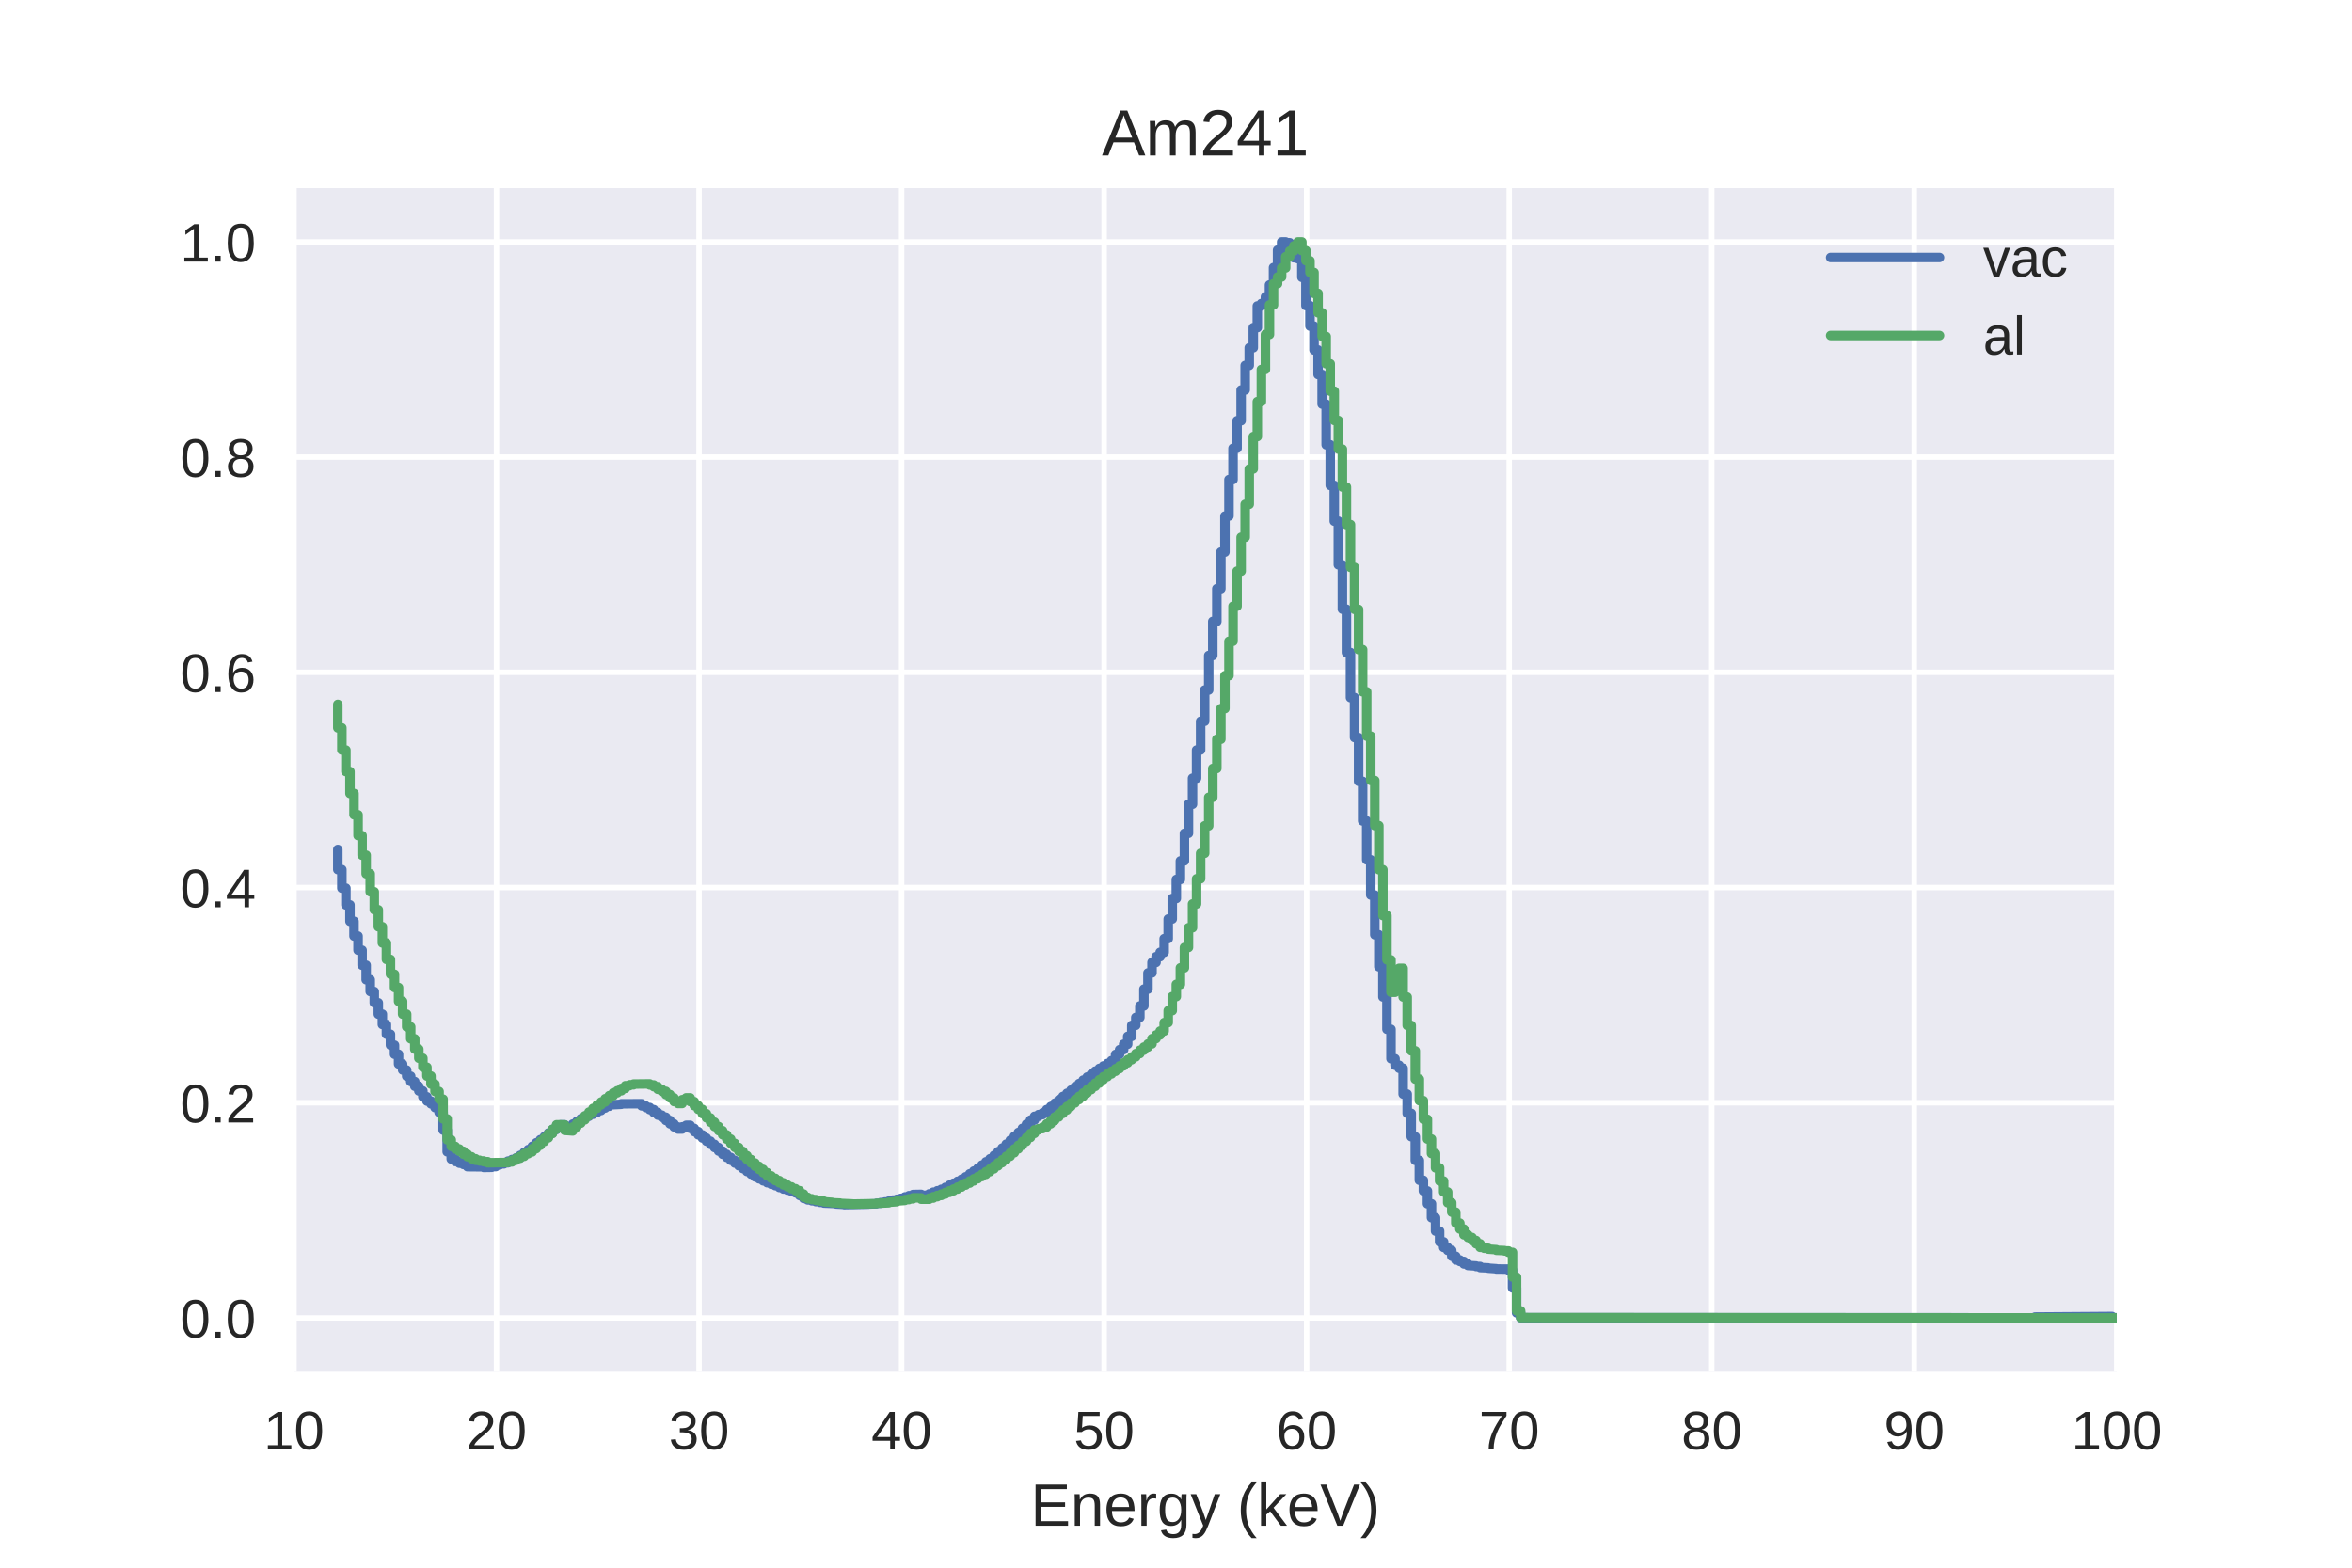 <?xml version="1.0" encoding="utf-8" standalone="no"?>
<!DOCTYPE svg PUBLIC "-//W3C//DTD SVG 1.1//EN"
  "http://www.w3.org/Graphics/SVG/1.1/DTD/svg11.dtd">
<!-- Created with matplotlib (http://matplotlib.org/) -->
<svg height="288pt" version="1.1" viewBox="0 0 432 288" width="432pt" xmlns="http://www.w3.org/2000/svg" xmlns:xlink="http://www.w3.org/1999/xlink">
 <defs>
  <style type="text/css">
*{stroke-linecap:butt;stroke-linejoin:round;}
  </style>
 </defs>
 <g id="figure_1">
  <g id="patch_1">
   <path d="M 0 288 
L 432 288 
L 432 0 
L 0 0 
z
" style="fill:#ffffff;"/>
  </g>
  <g id="axes_1">
   <g id="patch_2">
    <path d="M 54 252 
L 388.8 252 
L 388.8 34.56 
L 54 34.56 
z
" style="fill:#eaeaf2;"/>
   </g>
   <g id="matplotlib.axis_1">
    <g id="xtick_1">
     <g id="line2d_1">
      <path clip-path="url(#p3126e8a4bc)" d="M 54 252 
L 54 34.56 
" style="fill:none;stroke:#ffffff;stroke-linecap:round;"/>
     </g>
     <g id="line2d_2"/>
     <g id="text_1">
      <!-- 10 -->
      <defs>
       <path d="M 7.625 0 
L 7.625 7.469 
L 25.141 7.469 
L 25.141 60.406 
L 9.625 49.312 
L 9.625 57.625 
L 25.875 68.797 
L 33.984 68.797 
L 33.984 7.469 
L 50.734 7.469 
L 50.734 0 
z
" id="LiberationSans-31"/>
       <path d="M 51.703 34.422 
Q 51.703 24.516 49.828 17.75 
Q 47.953 10.984 44.703 6.812 
Q 41.453 2.641 37.062 0.828 
Q 32.672 -0.984 27.688 -0.984 
Q 22.656 -0.984 18.312 0.828 
Q 13.969 2.641 10.766 6.781 
Q 7.562 10.938 5.734 17.703 
Q 3.906 24.469 3.906 34.422 
Q 3.906 44.828 5.734 51.641 
Q 7.562 58.453 10.781 62.5 
Q 14.016 66.547 18.406 68.188 
Q 22.797 69.828 27.984 69.828 
Q 32.906 69.828 37.219 68.188 
Q 41.547 66.547 44.766 62.5 
Q 48 58.453 49.844 51.641 
Q 51.703 44.828 51.703 34.422 
z
M 42.781 34.422 
Q 42.781 42.625 41.797 48.062 
Q 40.828 53.516 38.922 56.766 
Q 37.016 60.016 34.25 61.359 
Q 31.5 62.703 27.984 62.703 
Q 24.266 62.703 21.438 61.328 
Q 18.609 59.969 16.672 56.719 
Q 14.75 53.469 13.766 48.016 
Q 12.797 42.578 12.797 34.422 
Q 12.797 26.516 13.797 21.094 
Q 14.797 15.672 16.719 12.375 
Q 18.656 9.078 21.438 7.641 
Q 24.219 6.203 27.781 6.203 
Q 31.25 6.203 34.031 7.641 
Q 36.812 9.078 38.734 12.375 
Q 40.672 15.672 41.719 21.094 
Q 42.781 26.516 42.781 34.422 
z
" id="LiberationSans-30"/>
      </defs>
      <g style="fill:#262626;" transform="translate(48.439 266.247)scale(0.1 -0.1)">
       <use xlink:href="#LiberationSans-31"/>
       <use x="55.615" xlink:href="#LiberationSans-30"/>
      </g>
     </g>
    </g>
    <g id="xtick_2">
     <g id="line2d_3">
      <path clip-path="url(#p3126e8a4bc)" d="M 91.2 252 
L 91.2 34.56 
" style="fill:none;stroke:#ffffff;stroke-linecap:round;"/>
     </g>
     <g id="line2d_4"/>
     <g id="text_2">
      <!-- 20 -->
      <defs>
       <path d="M 5.031 0 
L 5.031 6.203 
Q 7.516 11.922 11.109 16.281 
Q 14.703 20.656 18.656 24.188 
Q 22.609 27.734 26.484 30.766 
Q 30.375 33.797 33.5 36.812 
Q 36.625 39.844 38.547 43.156 
Q 40.484 46.484 40.484 50.688 
Q 40.484 53.609 39.594 55.828 
Q 38.719 58.062 37.062 59.562 
Q 35.406 61.078 33.078 61.828 
Q 30.766 62.594 27.938 62.594 
Q 25.297 62.594 22.969 61.859 
Q 20.656 61.141 18.844 59.672 
Q 17.047 58.203 15.891 56.031 
Q 14.75 53.859 14.406 50.984 
L 5.422 51.812 
Q 5.859 55.516 7.469 58.781 
Q 9.078 62.062 11.906 64.531 
Q 14.75 67 18.719 68.406 
Q 22.703 69.828 27.938 69.828 
Q 33.062 69.828 37.062 68.609 
Q 41.062 67.391 43.812 64.984 
Q 46.578 62.594 48.047 59.078 
Q 49.516 55.562 49.516 50.984 
Q 49.516 47.516 48.266 44.391 
Q 47.016 41.266 44.938 38.422 
Q 42.875 35.594 40.141 32.953 
Q 37.406 30.328 34.422 27.812 
Q 31.453 25.297 28.422 22.828 
Q 25.391 20.359 22.719 17.859 
Q 20.062 15.375 17.969 12.812 
Q 15.875 10.25 14.703 7.469 
L 50.594 7.469 
L 50.594 0 
z
" id="LiberationSans-32"/>
      </defs>
      <g style="fill:#262626;" transform="translate(85.639 266.247)scale(0.1 -0.1)">
       <use xlink:href="#LiberationSans-32"/>
       <use x="55.615" xlink:href="#LiberationSans-30"/>
      </g>
     </g>
    </g>
    <g id="xtick_3">
     <g id="line2d_5">
      <path clip-path="url(#p3126e8a4bc)" d="M 128.4 252 
L 128.4 34.56 
" style="fill:none;stroke:#ffffff;stroke-linecap:round;"/>
     </g>
     <g id="line2d_6"/>
     <g id="text_3">
      <!-- 30 -->
      <defs>
       <path d="M 51.219 19 
Q 51.219 14.266 49.672 10.547 
Q 48.141 6.844 45.188 4.266 
Q 42.234 1.703 37.859 0.359 
Q 33.5 -0.984 27.875 -0.984 
Q 21.484 -0.984 17.109 0.609 
Q 12.75 2.203 9.906 4.812 
Q 7.078 7.422 5.656 10.766 
Q 4.25 14.109 3.812 17.672 
L 12.891 18.5 
Q 13.281 15.766 14.328 13.516 
Q 15.375 11.281 17.188 9.672 
Q 19 8.062 21.625 7.172 
Q 24.266 6.297 27.875 6.297 
Q 34.516 6.297 38.297 9.562 
Q 42.094 12.844 42.094 19.281 
Q 42.094 23.094 40.406 25.406 
Q 38.719 27.734 36.203 29.031 
Q 33.688 30.328 30.734 30.766 
Q 27.781 31.203 25.297 31.203 
L 20.312 31.203 
L 20.312 38.812 
L 25.094 38.812 
Q 27.594 38.812 30.266 39.328 
Q 32.953 39.844 35.172 41.188 
Q 37.406 42.531 38.844 44.828 
Q 40.281 47.125 40.281 50.688 
Q 40.281 56.203 37.031 59.391 
Q 33.797 62.594 27.391 62.594 
Q 21.578 62.594 17.984 59.609 
Q 14.406 56.641 13.812 51.219 
L 4.984 51.906 
Q 5.516 56.453 7.469 59.812 
Q 9.422 63.188 12.422 65.406 
Q 15.438 67.625 19.281 68.719 
Q 23.141 69.828 27.484 69.828 
Q 33.25 69.828 37.391 68.375 
Q 41.547 66.938 44.188 64.469 
Q 46.828 62.016 48.062 58.688 
Q 49.312 55.375 49.312 51.609 
Q 49.312 48.578 48.484 45.938 
Q 47.656 43.312 45.891 41.203 
Q 44.141 39.109 41.422 37.594 
Q 38.719 36.078 34.906 35.297 
L 34.906 35.109 
Q 39.062 34.672 42.141 33.219 
Q 45.219 31.781 47.219 29.625 
Q 49.219 27.484 50.219 24.75 
Q 51.219 22.016 51.219 19 
z
" id="LiberationSans-33"/>
      </defs>
      <g style="fill:#262626;" transform="translate(122.839 266.247)scale(0.1 -0.1)">
       <use xlink:href="#LiberationSans-33"/>
       <use x="55.615" xlink:href="#LiberationSans-30"/>
      </g>
     </g>
    </g>
    <g id="xtick_4">
     <g id="line2d_7">
      <path clip-path="url(#p3126e8a4bc)" d="M 165.6 252 
L 165.6 34.56 
" style="fill:none;stroke:#ffffff;stroke-linecap:round;"/>
     </g>
     <g id="line2d_8"/>
     <g id="text_4">
      <!-- 40 -->
      <defs>
       <path d="M 43.016 15.578 
L 43.016 0 
L 34.719 0 
L 34.719 15.578 
L 2.297 15.578 
L 2.297 22.406 
L 33.797 68.797 
L 43.016 68.797 
L 43.016 22.516 
L 52.688 22.516 
L 52.688 15.578 
z
M 34.719 58.891 
Q 34.625 58.641 34.234 57.938 
Q 33.844 57.234 33.344 56.344 
Q 32.859 55.469 32.344 54.562 
Q 31.844 53.656 31.453 53.078 
L 13.812 27.094 
Q 13.578 26.703 13.109 26.062 
Q 12.641 25.438 12.156 24.781 
Q 11.672 24.125 11.172 23.484 
Q 10.688 22.859 10.406 22.516 
L 34.719 22.516 
z
" id="LiberationSans-34"/>
      </defs>
      <g style="fill:#262626;" transform="translate(160.039 266.247)scale(0.1 -0.1)">
       <use xlink:href="#LiberationSans-34"/>
       <use x="55.615" xlink:href="#LiberationSans-30"/>
      </g>
     </g>
    </g>
    <g id="xtick_5">
     <g id="line2d_9">
      <path clip-path="url(#p3126e8a4bc)" d="M 202.8 252 
L 202.8 34.56 
" style="fill:none;stroke:#ffffff;stroke-linecap:round;"/>
     </g>
     <g id="line2d_10"/>
     <g id="text_5">
      <!-- 50 -->
      <defs>
       <path d="M 51.422 22.406 
Q 51.422 17.234 49.859 12.938 
Q 48.297 8.641 45.219 5.531 
Q 42.141 2.438 37.578 0.719 
Q 33.016 -0.984 27 -0.984 
Q 21.578 -0.984 17.547 0.281 
Q 13.531 1.562 10.734 3.781 
Q 7.953 6 6.312 8.984 
Q 4.688 11.969 4 15.375 
L 12.891 16.406 
Q 13.422 14.453 14.391 12.625 
Q 15.375 10.797 17.062 9.344 
Q 18.75 7.906 21.219 7.047 
Q 23.688 6.203 27.203 6.203 
Q 30.609 6.203 33.391 7.25 
Q 36.188 8.297 38.156 10.344 
Q 40.141 12.406 41.203 15.375 
Q 42.281 18.359 42.281 22.219 
Q 42.281 25.391 41.25 28.047 
Q 40.234 30.719 38.328 32.641 
Q 36.422 34.578 33.656 35.641 
Q 30.906 36.719 27.391 36.719 
Q 25.203 36.719 23.344 36.328 
Q 21.484 35.938 19.891 35.25 
Q 18.312 34.578 17.016 33.672 
Q 15.719 32.766 14.594 31.781 
L 6 31.781 
L 8.297 68.797 
L 47.406 68.797 
L 47.406 61.328 
L 16.312 61.328 
L 14.984 39.5 
Q 17.328 41.312 20.844 42.594 
Q 24.359 43.891 29.203 43.891 
Q 34.328 43.891 38.422 42.328 
Q 42.531 40.766 45.406 37.906 
Q 48.297 35.062 49.859 31.109 
Q 51.422 27.156 51.422 22.406 
z
" id="LiberationSans-35"/>
      </defs>
      <g style="fill:#262626;" transform="translate(197.239 266.247)scale(0.1 -0.1)">
       <use xlink:href="#LiberationSans-35"/>
       <use x="55.615" xlink:href="#LiberationSans-30"/>
      </g>
     </g>
    </g>
    <g id="xtick_6">
     <g id="line2d_11">
      <path clip-path="url(#p3126e8a4bc)" d="M 240 252 
L 240 34.56 
" style="fill:none;stroke:#ffffff;stroke-linecap:round;"/>
     </g>
     <g id="line2d_12"/>
     <g id="text_6">
      <!-- 60 -->
      <defs>
       <path d="M 51.219 22.516 
Q 51.219 17.328 49.781 13 
Q 48.344 8.688 45.531 5.578 
Q 42.719 2.484 38.562 0.75 
Q 34.422 -0.984 29 -0.984 
Q 23 -0.984 18.5 1.312 
Q 14.016 3.609 11.031 7.922 
Q 8.062 12.25 6.562 18.531 
Q 5.078 24.812 5.078 32.812 
Q 5.078 42 6.766 48.922 
Q 8.453 55.859 11.625 60.5 
Q 14.797 65.141 19.359 67.484 
Q 23.922 69.828 29.688 69.828 
Q 33.203 69.828 36.281 69.094 
Q 39.359 68.359 41.875 66.719 
Q 44.391 65.094 46.281 62.406 
Q 48.188 59.719 49.312 55.812 
L 40.922 54.297 
Q 39.547 58.734 36.547 60.719 
Q 33.547 62.703 29.594 62.703 
Q 25.984 62.703 23.047 60.984 
Q 20.125 59.281 18.062 55.875 
Q 16.016 52.484 14.906 47.359 
Q 13.812 42.234 13.812 35.406 
Q 16.219 39.844 20.562 42.156 
Q 24.906 44.484 30.516 44.484 
Q 35.203 44.484 39.016 42.969 
Q 42.828 41.453 45.531 38.594 
Q 48.25 35.75 49.734 31.672 
Q 51.219 27.594 51.219 22.516 
z
M 42.281 22.125 
Q 42.281 25.688 41.406 28.562 
Q 40.531 31.453 38.766 33.469 
Q 37.016 35.5 34.422 36.594 
Q 31.844 37.703 28.422 37.703 
Q 26.031 37.703 23.578 36.984 
Q 21.141 36.281 19.156 34.688 
Q 17.188 33.109 15.938 30.516 
Q 14.703 27.938 14.703 24.219 
Q 14.703 20.406 15.672 17.109 
Q 16.656 13.812 18.484 11.375 
Q 20.312 8.938 22.891 7.516 
Q 25.484 6.109 28.719 6.109 
Q 31.891 6.109 34.406 7.203 
Q 36.922 8.297 38.672 10.375 
Q 40.438 12.453 41.359 15.422 
Q 42.281 18.406 42.281 22.125 
z
" id="LiberationSans-36"/>
      </defs>
      <g style="fill:#262626;" transform="translate(234.439 266.247)scale(0.1 -0.1)">
       <use xlink:href="#LiberationSans-36"/>
       <use x="55.615" xlink:href="#LiberationSans-30"/>
      </g>
     </g>
    </g>
    <g id="xtick_7">
     <g id="line2d_13">
      <path clip-path="url(#p3126e8a4bc)" d="M 277.2 252 
L 277.2 34.56 
" style="fill:none;stroke:#ffffff;stroke-linecap:round;"/>
     </g>
     <g id="line2d_14"/>
     <g id="text_7">
      <!-- 70 -->
      <defs>
       <path d="M 50.594 61.672 
Q 45.406 53.766 41.062 46.453 
Q 36.719 39.156 33.594 31.75 
Q 30.469 24.359 28.734 16.578 
Q 27 8.797 27 0 
L 17.828 0 
Q 17.828 8.25 19.781 16.188 
Q 21.734 24.125 25.047 31.766 
Q 28.375 39.406 32.766 46.781 
Q 37.156 54.156 42.094 61.328 
L 5.125 61.328 
L 5.125 68.797 
L 50.594 68.797 
z
" id="LiberationSans-37"/>
      </defs>
      <g style="fill:#262626;" transform="translate(271.639 266.247)scale(0.1 -0.1)">
       <use xlink:href="#LiberationSans-37"/>
       <use x="55.615" xlink:href="#LiberationSans-30"/>
      </g>
     </g>
    </g>
    <g id="xtick_8">
     <g id="line2d_15">
      <path clip-path="url(#p3126e8a4bc)" d="M 314.4 252 
L 314.4 34.56 
" style="fill:none;stroke:#ffffff;stroke-linecap:round;"/>
     </g>
     <g id="line2d_16"/>
     <g id="text_8">
      <!-- 80 -->
      <defs>
       <path d="M 51.266 19.188 
Q 51.266 14.797 49.875 11.109 
Q 48.484 7.422 45.625 4.734 
Q 42.781 2.047 38.328 0.531 
Q 33.891 -0.984 27.828 -0.984 
Q 21.781 -0.984 17.359 0.531 
Q 12.938 2.047 10.031 4.703 
Q 7.125 7.375 5.734 11.062 
Q 4.344 14.75 4.344 19.094 
Q 4.344 22.859 5.484 25.781 
Q 6.641 28.719 8.562 30.828 
Q 10.5 32.953 12.969 34.25 
Q 15.438 35.547 18.062 35.984 
L 18.062 36.188 
Q 15.188 36.859 12.906 38.375 
Q 10.641 39.891 9.094 42.016 
Q 7.562 44.141 6.75 46.719 
Q 5.953 49.312 5.953 52.203 
Q 5.953 55.812 7.344 59 
Q 8.734 62.203 11.469 64.625 
Q 14.203 67.047 18.25 68.438 
Q 22.312 69.828 27.641 69.828 
Q 33.25 69.828 37.375 68.406 
Q 41.5 67 44.203 64.578 
Q 46.922 62.156 48.234 58.938 
Q 49.562 55.719 49.562 52.094 
Q 49.562 49.266 48.75 46.672 
Q 47.953 44.094 46.406 41.969 
Q 44.875 39.844 42.594 38.344 
Q 40.328 36.859 37.359 36.281 
L 37.359 36.078 
Q 40.328 35.594 42.859 34.297 
Q 45.406 33.016 47.266 30.891 
Q 49.125 28.766 50.188 25.828 
Q 51.266 22.906 51.266 19.188 
z
M 40.438 51.609 
Q 40.438 54.203 39.766 56.344 
Q 39.109 58.5 37.594 60.031 
Q 36.078 61.578 33.641 62.422 
Q 31.203 63.281 27.641 63.281 
Q 24.172 63.281 21.781 62.422 
Q 19.391 61.578 17.844 60.031 
Q 16.312 58.5 15.625 56.344 
Q 14.938 54.203 14.938 51.609 
Q 14.938 49.562 15.469 47.406 
Q 16.016 45.266 17.422 43.5 
Q 18.844 41.75 21.328 40.625 
Q 23.828 39.5 27.734 39.5 
Q 31.891 39.5 34.406 40.625 
Q 36.922 41.75 38.25 43.5 
Q 39.594 45.266 40.016 47.406 
Q 40.438 49.562 40.438 51.609 
z
M 42.141 20.016 
Q 42.141 22.516 41.453 24.828 
Q 40.766 27.156 39.109 28.938 
Q 37.453 30.719 34.641 31.812 
Q 31.844 32.906 27.641 32.906 
Q 23.781 32.906 21.062 31.812 
Q 18.359 30.719 16.672 28.906 
Q 14.984 27.094 14.203 24.719 
Q 13.422 22.359 13.422 19.828 
Q 13.422 16.656 14.203 14.031 
Q 14.984 11.422 16.688 9.547 
Q 18.406 7.672 21.188 6.641 
Q 23.969 5.609 27.938 5.609 
Q 31.938 5.609 34.672 6.641 
Q 37.406 7.672 39.062 9.547 
Q 40.719 11.422 41.422 14.078 
Q 42.141 16.75 42.141 20.016 
z
" id="LiberationSans-38"/>
      </defs>
      <g style="fill:#262626;" transform="translate(308.839 266.247)scale(0.1 -0.1)">
       <use xlink:href="#LiberationSans-38"/>
       <use x="55.615" xlink:href="#LiberationSans-30"/>
      </g>
     </g>
    </g>
    <g id="xtick_9">
     <g id="line2d_17">
      <path clip-path="url(#p3126e8a4bc)" d="M 351.6 252 
L 351.6 34.56 
" style="fill:none;stroke:#ffffff;stroke-linecap:round;"/>
     </g>
     <g id="line2d_18"/>
     <g id="text_9">
      <!-- 90 -->
      <defs>
       <path d="M 50.875 35.797 
Q 50.875 26.609 49.141 19.703 
Q 47.406 12.797 44.188 8.203 
Q 40.969 3.609 36.344 1.312 
Q 31.734 -0.984 25.984 -0.984 
Q 22.016 -0.984 18.844 -0.172 
Q 15.672 0.641 13.172 2.344 
Q 10.688 4.047 8.922 6.781 
Q 7.172 9.516 6.109 13.375 
L 14.5 14.703 
Q 15.875 10.25 18.781 8.172 
Q 21.688 6.109 26.125 6.109 
Q 29.688 6.109 32.641 7.781 
Q 35.594 9.469 37.672 12.844 
Q 39.75 16.219 40.922 21.297 
Q 42.094 26.375 42.188 33.203 
Q 41.156 30.906 39.375 29.094 
Q 37.594 27.297 35.328 26.047 
Q 33.062 24.812 30.422 24.141 
Q 27.781 23.484 25.094 23.484 
Q 20.406 23.484 16.625 25.172 
Q 12.844 26.859 10.203 29.875 
Q 7.562 32.906 6.125 37.172 
Q 4.688 41.453 4.688 46.688 
Q 4.688 52 6.219 56.297 
Q 7.766 60.594 10.688 63.594 
Q 13.625 66.609 17.891 68.219 
Q 22.172 69.828 27.594 69.828 
Q 39.062 69.828 44.969 61.328 
Q 50.875 52.828 50.875 35.797 
z
M 41.312 44.281 
Q 41.312 48.094 40.406 51.453 
Q 39.5 54.828 37.719 57.312 
Q 35.938 59.812 33.328 61.25 
Q 30.719 62.703 27.297 62.703 
Q 24.125 62.703 21.578 61.578 
Q 19.047 60.453 17.281 58.375 
Q 15.531 56.297 14.578 53.312 
Q 13.625 50.344 13.625 46.688 
Q 13.625 43.219 14.469 40.234 
Q 15.328 37.25 17.031 35.078 
Q 18.75 32.906 21.281 31.656 
Q 23.828 30.422 27.203 30.422 
Q 29.641 30.422 32.156 31.25 
Q 34.672 32.078 36.688 33.781 
Q 38.719 35.5 40.016 38.109 
Q 41.312 40.719 41.312 44.281 
z
" id="LiberationSans-39"/>
      </defs>
      <g style="fill:#262626;" transform="translate(346.039 266.247)scale(0.1 -0.1)">
       <use xlink:href="#LiberationSans-39"/>
       <use x="55.615" xlink:href="#LiberationSans-30"/>
      </g>
     </g>
    </g>
    <g id="xtick_10">
     <g id="line2d_19">
      <path clip-path="url(#p3126e8a4bc)" d="M 388.8 252 
L 388.8 34.56 
" style="fill:none;stroke:#ffffff;stroke-linecap:round;"/>
     </g>
     <g id="line2d_20"/>
     <g id="text_10">
      <!-- 100 -->
      <g style="fill:#262626;" transform="translate(380.459 266.247)scale(0.1 -0.1)">
       <use xlink:href="#LiberationSans-31"/>
       <use x="55.615" xlink:href="#LiberationSans-30"/>
       <use x="111.23" xlink:href="#LiberationSans-30"/>
      </g>
     </g>
    </g>
    <g id="text_11">
     <!-- Energy (keV) -->
     <defs>
      <path d="M 8.203 0 
L 8.203 68.797 
L 60.406 68.797 
L 60.406 61.188 
L 17.531 61.188 
L 17.531 39.109 
L 57.469 39.109 
L 57.469 31.594 
L 17.531 31.594 
L 17.531 7.625 
L 62.406 7.625 
L 62.406 0 
z
" id="LiberationSans-45"/>
      <path d="M 40.281 0 
L 40.281 33.5 
Q 40.281 37.359 39.719 39.938 
Q 39.156 42.531 37.891 44.109 
Q 36.625 45.703 34.547 46.359 
Q 32.469 47.016 29.391 47.016 
Q 26.266 47.016 23.75 45.922 
Q 21.234 44.828 19.453 42.75 
Q 17.672 40.672 16.688 37.625 
Q 15.719 34.578 15.719 30.609 
L 15.719 0 
L 6.938 0 
L 6.938 41.547 
Q 6.938 43.219 6.906 45.047 
Q 6.891 46.875 6.828 48.5 
Q 6.781 50.141 6.734 51.312 
Q 6.688 52.484 6.641 52.828 
L 14.938 52.828 
Q 14.984 52.594 15.031 51.516 
Q 15.094 50.438 15.156 49.047 
Q 15.234 47.656 15.281 46.219 
Q 15.328 44.781 15.328 43.797 
L 15.484 43.797 
Q 16.75 46.094 18.266 47.953 
Q 19.781 49.812 21.781 51.094 
Q 23.781 52.391 26.359 53.094 
Q 28.953 53.812 32.375 53.812 
Q 36.766 53.812 39.938 52.734 
Q 43.109 51.656 45.156 49.406 
Q 47.219 47.172 48.172 43.625 
Q 49.125 40.094 49.125 35.203 
L 49.125 0 
z
" id="LiberationSans-6e"/>
      <path d="M 13.484 24.562 
Q 13.484 20.406 14.328 16.906 
Q 15.188 13.422 16.969 10.906 
Q 18.75 8.406 21.531 7 
Q 24.312 5.609 28.219 5.609 
Q 33.938 5.609 37.375 7.906 
Q 40.828 10.203 42.047 13.719 
L 49.75 11.531 
Q 48.922 9.328 47.438 7.109 
Q 45.953 4.891 43.453 3.094 
Q 40.969 1.312 37.234 0.156 
Q 33.5 -0.984 28.219 -0.984 
Q 16.5 -0.984 10.375 6 
Q 4.25 12.984 4.25 26.766 
Q 4.25 34.188 6.094 39.328 
Q 7.953 44.484 11.172 47.703 
Q 14.406 50.922 18.703 52.359 
Q 23 53.812 27.875 53.812 
Q 34.516 53.812 38.984 51.656 
Q 43.453 49.516 46.156 45.719 
Q 48.875 41.938 50.016 36.812 
Q 51.172 31.688 51.172 25.734 
L 51.172 24.562 
z
M 42.094 31.297 
Q 41.359 39.656 37.844 43.484 
Q 34.328 47.312 27.734 47.312 
Q 25.531 47.312 23.109 46.609 
Q 20.703 45.906 18.656 44.094 
Q 16.609 42.281 15.188 39.172 
Q 13.766 36.078 13.578 31.297 
z
" id="LiberationSans-65"/>
      <path d="M 6.938 0 
L 6.938 40.531 
Q 6.938 42.188 6.906 43.922 
Q 6.891 45.656 6.828 47.266 
Q 6.781 48.875 6.734 50.281 
Q 6.688 51.703 6.641 52.828 
L 14.938 52.828 
Q 14.984 51.703 15.062 50.266 
Q 15.141 48.828 15.203 47.312 
Q 15.281 45.797 15.297 44.406 
Q 15.328 43.016 15.328 42.047 
L 15.531 42.047 
Q 16.453 45.062 17.5 47.281 
Q 18.562 49.516 19.969 50.953 
Q 21.391 52.391 23.344 53.094 
Q 25.297 53.812 28.078 53.812 
Q 29.156 53.812 30.125 53.641 
Q 31.109 53.469 31.641 53.328 
L 31.641 45.266 
Q 30.766 45.516 29.594 45.625 
Q 28.422 45.75 26.953 45.75 
Q 23.922 45.75 21.797 44.375 
Q 19.672 43.016 18.328 40.594 
Q 17 38.188 16.359 34.844 
Q 15.719 31.5 15.719 27.547 
L 15.719 0 
z
" id="LiberationSans-72"/>
      <path d="M 26.766 -20.75 
Q 22.219 -20.75 18.703 -19.812 
Q 15.188 -18.891 12.688 -17.156 
Q 10.203 -15.438 8.641 -13.031 
Q 7.078 -10.641 6.391 -7.719 
L 15.234 -6.453 
Q 16.109 -10.109 19.109 -12.078 
Q 22.125 -14.062 27 -14.062 
Q 29.984 -14.062 32.422 -13.234 
Q 34.859 -12.406 36.562 -10.562 
Q 38.281 -8.734 39.203 -5.797 
Q 40.141 -2.875 40.141 1.312 
L 40.141 9.812 
L 40.047 9.812 
Q 39.062 7.812 37.625 5.984 
Q 36.188 4.156 34.109 2.734 
Q 32.031 1.312 29.297 0.453 
Q 26.562 -0.391 23.047 -0.391 
Q 18.016 -0.391 14.422 1.297 
Q 10.844 2.984 8.562 6.344 
Q 6.297 9.719 5.25 14.719 
Q 4.203 19.734 4.203 26.312 
Q 4.203 32.672 5.25 37.75 
Q 6.297 42.828 8.656 46.359 
Q 11.031 49.906 14.812 51.781 
Q 18.609 53.656 24.031 53.656 
Q 29.641 53.656 33.766 51.094 
Q 37.891 48.531 40.141 43.797 
L 40.234 43.797 
Q 40.234 45.016 40.297 46.531 
Q 40.375 48.047 40.453 49.391 
Q 40.531 50.734 40.625 51.703 
Q 40.719 52.688 40.828 52.828 
L 49.172 52.828 
Q 49.125 52.391 49.078 51.344 
Q 49.031 50.297 48.969 48.828 
Q 48.922 47.359 48.891 45.578 
Q 48.875 43.797 48.875 41.891 
L 48.875 1.516 
Q 48.875 -9.578 43.422 -15.156 
Q 37.984 -20.75 26.766 -20.75 
z
M 40.141 26.422 
Q 40.141 31.938 38.938 35.859 
Q 37.75 39.797 35.797 42.281 
Q 33.844 44.781 31.328 45.953 
Q 28.812 47.125 26.172 47.125 
Q 22.797 47.125 20.375 45.953 
Q 17.969 44.781 16.375 42.266 
Q 14.797 39.75 14.031 35.812 
Q 13.281 31.891 13.281 26.422 
Q 13.281 20.703 14.031 16.812 
Q 14.797 12.938 16.359 10.547 
Q 17.922 8.156 20.312 7.125 
Q 22.703 6.109 26.031 6.109 
Q 28.656 6.109 31.172 7.219 
Q 33.688 8.344 35.688 10.781 
Q 37.703 13.234 38.922 17.094 
Q 40.141 20.953 40.141 26.422 
z
" id="LiberationSans-67"/>
      <path d="M 29.5 0 
Q 27.641 -4.781 25.703 -8.609 
Q 23.781 -12.453 21.391 -15.156 
Q 19 -17.875 16.062 -19.312 
Q 13.141 -20.75 9.328 -20.75 
Q 7.672 -20.75 6.25 -20.656 
Q 4.828 -20.562 3.266 -20.219 
L 3.266 -13.625 
Q 4.203 -13.766 5.375 -13.844 
Q 6.547 -13.922 7.375 -13.922 
Q 11.234 -13.922 14.547 -11.031 
Q 17.875 -8.156 20.359 -1.859 
L 21.188 0.25 
L 0.25 52.828 
L 9.625 52.828 
L 20.75 23.641 
Q 21.234 22.312 21.984 20.109 
Q 22.75 17.922 23.5 15.719 
Q 24.266 13.531 24.844 11.766 
Q 25.438 10.016 25.531 9.578 
Q 25.688 10.109 26.25 11.688 
Q 26.812 13.281 27.516 15.234 
Q 28.219 17.188 28.953 19.188 
Q 29.688 21.188 30.172 22.656 
L 40.531 52.828 
L 49.812 52.828 
z
" id="LiberationSans-79"/>
      <path id="LiberationSans-20"/>
      <path d="M 6.203 25.984 
Q 6.203 32.766 7.219 38.969 
Q 8.25 45.172 10.438 50.875 
Q 12.641 56.594 16.062 61.953 
Q 19.484 67.328 24.219 72.469 
L 32.719 72.469 
Q 28.125 67.328 24.781 61.938 
Q 21.438 56.547 19.281 50.797 
Q 17.141 45.062 16.094 38.859 
Q 15.047 32.672 15.047 25.875 
Q 15.047 19.094 16.094 12.891 
Q 17.141 6.688 19.281 0.922 
Q 21.438 -4.828 24.781 -10.203 
Q 28.125 -15.578 32.719 -20.703 
L 24.219 -20.703 
Q 19.484 -15.578 16.062 -10.203 
Q 12.641 -4.828 10.438 0.875 
Q 8.25 6.594 7.219 12.766 
Q 6.203 18.953 6.203 25.781 
z
" id="LiberationSans-28"/>
      <path d="M 39.844 0 
L 21.969 24.125 
L 15.531 18.797 
L 15.531 0 
L 6.734 0 
L 6.734 72.469 
L 15.531 72.469 
L 15.531 27.203 
L 38.719 52.828 
L 49.031 52.828 
L 27.594 30.125 
L 50.141 0 
z
" id="LiberationSans-6b"/>
      <path d="M 38.188 0 
L 28.516 0 
L 0.438 68.797 
L 10.25 68.797 
L 29.297 20.359 
Q 30.031 18.172 30.766 15.984 
Q 31.5 13.812 32.078 12.109 
Q 32.766 10.109 33.406 8.203 
Q 33.984 10.016 34.672 12.016 
Q 35.25 13.719 35.953 15.859 
Q 36.672 18.016 37.5 20.359 
L 56.453 68.797 
L 66.266 68.797 
z
" id="LiberationSans-56"/>
      <path d="M 27.094 25.781 
Q 27.094 18.953 26.062 12.766 
Q 25.047 6.594 22.844 0.875 
Q 20.656 -4.828 17.234 -10.203 
Q 13.812 -15.578 9.078 -20.703 
L 0.594 -20.703 
Q 5.172 -15.578 8.516 -10.203 
Q 11.859 -4.828 14 0.922 
Q 16.156 6.688 17.203 12.891 
Q 18.266 19.094 18.266 25.875 
Q 18.266 32.672 17.203 38.859 
Q 16.156 45.062 14 50.797 
Q 11.859 56.547 8.516 61.938 
Q 5.172 67.328 0.594 72.469 
L 9.078 72.469 
Q 13.812 67.328 17.234 61.953 
Q 20.656 56.594 22.844 50.875 
Q 25.047 45.172 26.062 38.969 
Q 27.094 32.766 27.094 25.984 
z
" id="LiberationSans-29"/>
     </defs>
     <g style="fill:#262626;" transform="translate(189.307 280.293)scale(0.11 -0.11)">
      <use xlink:href="#LiberationSans-45"/>
      <use x="66.699" xlink:href="#LiberationSans-6e"/>
      <use x="122.314" xlink:href="#LiberationSans-65"/>
      <use x="177.93" xlink:href="#LiberationSans-72"/>
      <use x="211.23" xlink:href="#LiberationSans-67"/>
      <use x="266.846" xlink:href="#LiberationSans-79"/>
      <use x="316.846" xlink:href="#LiberationSans-20"/>
      <use x="344.629" xlink:href="#LiberationSans-28"/>
      <use x="377.93" xlink:href="#LiberationSans-6b"/>
      <use x="427.93" xlink:href="#LiberationSans-65"/>
      <use x="483.545" xlink:href="#LiberationSans-56"/>
      <use x="550.244" xlink:href="#LiberationSans-29"/>
     </g>
    </g>
   </g>
   <g id="matplotlib.axis_2">
    <g id="ytick_1">
     <g id="line2d_21">
      <path clip-path="url(#p3126e8a4bc)" d="M 54 242.116 
L 388.8 242.116 
" style="fill:none;stroke:#ffffff;stroke-linecap:round;"/>
     </g>
     <g id="line2d_22"/>
     <g id="text_12">
      <!-- 0.0 -->
      <defs>
       <path d="M 9.125 0 
L 9.125 10.688 
L 18.656 10.688 
L 18.656 0 
z
" id="LiberationSans-2e"/>
      </defs>
      <g style="fill:#262626;" transform="translate(33.1 245.74)scale(0.1 -0.1)">
       <use xlink:href="#LiberationSans-30"/>
       <use x="55.615" xlink:href="#LiberationSans-2e"/>
       <use x="83.398" xlink:href="#LiberationSans-30"/>
      </g>
     </g>
    </g>
    <g id="ytick_2">
     <g id="line2d_23">
      <path clip-path="url(#p3126e8a4bc)" d="M 54 202.582 
L 388.8 202.582 
" style="fill:none;stroke:#ffffff;stroke-linecap:round;"/>
     </g>
     <g id="line2d_24"/>
     <g id="text_13">
      <!-- 0.2 -->
      <g style="fill:#262626;" transform="translate(33.1 206.205)scale(0.1 -0.1)">
       <use xlink:href="#LiberationSans-30"/>
       <use x="55.615" xlink:href="#LiberationSans-2e"/>
       <use x="83.398" xlink:href="#LiberationSans-32"/>
      </g>
     </g>
    </g>
    <g id="ytick_3">
     <g id="line2d_25">
      <path clip-path="url(#p3126e8a4bc)" d="M 54 163.047 
L 388.8 163.047 
" style="fill:none;stroke:#ffffff;stroke-linecap:round;"/>
     </g>
     <g id="line2d_26"/>
     <g id="text_14">
      <!-- 0.4 -->
      <g style="fill:#262626;" transform="translate(33.1 166.671)scale(0.1 -0.1)">
       <use xlink:href="#LiberationSans-30"/>
       <use x="55.615" xlink:href="#LiberationSans-2e"/>
       <use x="83.398" xlink:href="#LiberationSans-34"/>
      </g>
     </g>
    </g>
    <g id="ytick_4">
     <g id="line2d_27">
      <path clip-path="url(#p3126e8a4bc)" d="M 54 123.513 
L 388.8 123.513 
" style="fill:none;stroke:#ffffff;stroke-linecap:round;"/>
     </g>
     <g id="line2d_28"/>
     <g id="text_15">
      <!-- 0.6 -->
      <g style="fill:#262626;" transform="translate(33.1 127.136)scale(0.1 -0.1)">
       <use xlink:href="#LiberationSans-30"/>
       <use x="55.615" xlink:href="#LiberationSans-2e"/>
       <use x="83.398" xlink:href="#LiberationSans-36"/>
      </g>
     </g>
    </g>
    <g id="ytick_5">
     <g id="line2d_29">
      <path clip-path="url(#p3126e8a4bc)" d="M 54 83.978 
L 388.8 83.978 
" style="fill:none;stroke:#ffffff;stroke-linecap:round;"/>
     </g>
     <g id="line2d_30"/>
     <g id="text_16">
      <!-- 0.8 -->
      <g style="fill:#262626;" transform="translate(33.1 87.602)scale(0.1 -0.1)">
       <use xlink:href="#LiberationSans-30"/>
       <use x="55.615" xlink:href="#LiberationSans-2e"/>
       <use x="83.398" xlink:href="#LiberationSans-38"/>
      </g>
     </g>
    </g>
    <g id="ytick_6">
     <g id="line2d_31">
      <path clip-path="url(#p3126e8a4bc)" d="M 54 44.444 
L 388.8 44.444 
" style="fill:none;stroke:#ffffff;stroke-linecap:round;"/>
     </g>
     <g id="line2d_32"/>
     <g id="text_17">
      <!-- 1.0 -->
      <g style="fill:#262626;" transform="translate(33.1 48.067)scale(0.1 -0.1)">
       <use xlink:href="#LiberationSans-31"/>
       <use x="55.615" xlink:href="#LiberationSans-2e"/>
       <use x="83.398" xlink:href="#LiberationSans-30"/>
      </g>
     </g>
    </g>
   </g>
   <g id="line2d_33">
    <path clip-path="url(#p3126e8a4bc)" d="M 62.05 156.055 
L 62.05 159.75 
L 62.794 159.75 
L 62.794 163.163 
L 63.538 163.163 
L 63.538 166.24 
L 64.282 166.24 
L 64.282 169.252 
L 65.026 169.252 
L 65.026 171.961 
L 65.77 171.961 
L 65.77 174.561 
L 66.514 174.561 
L 66.514 177.315 
L 67.258 177.315 
L 67.258 179.98 
L 68.002 179.98 
L 68.002 182.147 
L 68.746 182.147 
L 68.746 184.222 
L 69.49 184.222 
L 69.49 186.305 
L 70.234 186.305 
L 70.234 188.206 
L 70.978 188.206 
L 70.978 189.996 
L 71.722 189.996 
L 71.722 192.004 
L 72.466 192.004 
L 72.466 193.674 
L 73.21 193.674 
L 73.21 195.464 
L 73.954 195.464 
L 73.954 196.571 
L 74.698 196.571 
L 74.698 197.708 
L 75.442 197.708 
L 75.442 198.693 
L 76.186 198.693 
L 76.186 199.558 
L 76.93 199.558 
L 76.93 200.415 
L 77.674 200.415 
L 77.674 201.497 
L 78.418 201.497 
L 78.418 202.274 
L 79.162 202.274 
L 79.162 202.791 
L 79.906 202.791 
L 79.906 203.482 
L 80.65 203.482 
L 80.65 204.374 
L 81.394 204.374 
L 81.394 207.618 
L 82.138 207.618 
L 82.138 211.592 
L 82.882 211.592 
L 82.882 212.929 
L 83.626 212.929 
L 83.626 213.377 
L 84.37 213.377 
L 84.37 213.692 
L 85.114 213.692 
L 85.114 213.923 
L 85.858 213.923 
L 85.858 214.332 
L 88.834 214.361 
L 88.834 214.47 
L 90.322 214.447 
L 90.322 214.318 
L 91.066 214.318 
L 91.066 213.984 
L 91.81 213.984 
L 91.81 213.815 
L 92.554 213.815 
L 92.554 213.619 
L 93.298 213.619 
L 93.298 213.306 
L 94.042 213.306 
L 94.042 213.013 
L 94.786 213.013 
L 94.786 212.718 
L 95.53 212.718 
L 95.53 212.259 
L 96.274 212.259 
L 96.274 211.71 
L 97.018 211.71 
L 97.018 211.19 
L 97.762 211.19 
L 97.762 210.581 
L 98.506 210.581 
L 98.506 209.945 
L 99.25 209.945 
L 99.25 209.367 
L 99.994 209.367 
L 99.994 208.805 
L 100.738 208.805 
L 100.738 208.138 
L 101.482 208.138 
L 101.482 207.496 
L 102.226 207.496 
L 102.226 206.863 
L 102.97 206.863 
L 102.97 206.628 
L 103.714 206.628 
L 103.714 207.147 
L 105.202 207.084 
L 105.202 206.498 
L 105.946 206.498 
L 105.946 206.006 
L 106.69 206.006 
L 106.69 205.512 
L 107.434 205.512 
L 107.434 205.071 
L 108.178 205.071 
L 108.178 204.705 
L 108.922 204.705 
L 108.922 204.394 
L 109.666 204.394 
L 109.666 204.006 
L 110.41 204.006 
L 110.41 203.554 
L 111.154 203.554 
L 111.154 203.23 
L 111.898 203.23 
L 111.898 202.976 
L 114.13 202.867 
L 114.13 202.772 
L 117.85 202.766 
L 117.85 203.157 
L 118.594 203.157 
L 118.594 203.458 
L 119.338 203.458 
L 119.338 203.849 
L 120.082 203.849 
L 120.082 204.381 
L 120.826 204.381 
L 120.826 204.86 
L 121.57 204.86 
L 121.57 205.241 
L 122.314 205.241 
L 122.314 205.836 
L 123.058 205.836 
L 123.058 206.457 
L 123.802 206.457 
L 123.802 207.031 
L 124.546 207.031 
L 124.546 207.423 
L 125.29 207.423 
L 125.29 207.016 
L 126.034 207.016 
L 126.034 206.73 
L 126.778 206.73 
L 126.778 207.296 
L 127.522 207.296 
L 127.522 207.892 
L 128.266 207.892 
L 128.266 208.485 
L 129.01 208.485 
L 129.01 209.062 
L 129.754 209.062 
L 129.754 209.649 
L 130.498 209.649 
L 130.498 210.229 
L 131.242 210.229 
L 131.242 210.815 
L 131.986 210.815 
L 131.986 211.455 
L 132.73 211.455 
L 132.73 212.064 
L 133.474 212.064 
L 133.474 212.624 
L 134.218 212.624 
L 134.218 213.159 
L 134.962 213.159 
L 134.962 213.67 
L 135.706 213.67 
L 135.706 214.169 
L 136.45 214.169 
L 136.45 214.68 
L 137.194 214.68 
L 137.194 215.215 
L 137.938 215.215 
L 137.938 215.706 
L 138.682 215.706 
L 138.682 216.216 
L 139.426 216.216 
L 139.426 216.56 
L 140.17 216.56 
L 140.17 216.929 
L 140.914 216.929 
L 140.914 217.275 
L 141.658 217.275 
L 141.658 217.561 
L 142.402 217.561 
L 142.402 217.818 
L 143.146 217.818 
L 143.146 218.156 
L 143.89 218.156 
L 143.89 218.434 
L 144.634 218.434 
L 144.634 218.64 
L 145.378 218.64 
L 145.378 218.87 
L 146.122 218.87 
L 146.122 219.14 
L 146.866 219.14 
L 146.866 219.618 
L 147.61 219.618 
L 147.61 220.166 
L 148.354 220.166 
L 148.354 220.435 
L 149.098 220.435 
L 149.098 220.599 
L 149.842 220.599 
L 149.842 220.756 
L 150.586 220.756 
L 150.586 220.884 
L 151.33 220.884 
L 151.33 221.02 
L 153.562 221.112 
L 153.562 221.188 
L 155.05 221.265 
L 155.05 221.31 
L 159.514 221.22 
L 159.514 221.193 
L 161.002 221.156 
L 161.002 221.063 
L 161.746 221.063 
L 161.746 220.931 
L 162.49 220.931 
L 162.49 220.817 
L 163.234 220.817 
L 163.234 220.662 
L 163.978 220.662 
L 163.978 220.469 
L 164.722 220.469 
L 164.722 220.318 
L 165.466 220.318 
L 165.466 220.146 
L 166.21 220.146 
L 166.21 219.886 
L 166.954 219.886 
L 166.954 219.659 
L 167.698 219.659 
L 167.698 219.447 
L 169.186 219.418 
L 169.186 219.609 
L 170.674 219.57 
L 170.674 219.326 
L 171.418 219.326 
L 171.418 219.014 
L 172.162 219.014 
L 172.162 218.754 
L 172.906 218.754 
L 172.906 218.484 
L 173.65 218.484 
L 173.65 218.123 
L 174.394 218.123 
L 174.394 217.724 
L 175.138 217.724 
L 175.138 217.365 
L 175.882 217.365 
L 175.882 217.009 
L 176.626 217.009 
L 176.626 216.63 
L 177.37 216.63 
L 177.37 216.194 
L 178.114 216.194 
L 178.114 215.643 
L 178.858 215.643 
L 178.858 215.133 
L 179.602 215.133 
L 179.602 214.619 
L 180.346 214.619 
L 180.346 214.033 
L 181.09 214.033 
L 181.09 213.44 
L 181.834 213.44 
L 181.834 212.876 
L 182.578 212.876 
L 182.578 212.262 
L 183.322 212.262 
L 183.322 211.566 
L 184.066 211.566 
L 184.066 210.91 
L 184.81 210.91 
L 184.81 210.193 
L 185.554 210.193 
L 185.554 209.477 
L 186.298 209.477 
L 186.298 208.76 
L 187.042 208.76 
L 187.042 208.048 
L 187.786 208.048 
L 187.786 207.283 
L 188.53 207.283 
L 188.53 206.514 
L 189.274 206.514 
L 189.274 205.761 
L 190.018 205.761 
L 190.018 205.075 
L 190.762 205.075 
L 190.762 204.763 
L 191.506 204.763 
L 191.506 204.448 
L 192.25 204.448 
L 192.25 203.84 
L 192.994 203.84 
L 192.994 203.281 
L 193.738 203.281 
L 193.738 202.659 
L 194.482 202.659 
L 194.482 202.034 
L 195.226 202.034 
L 195.226 201.43 
L 195.97 201.43 
L 195.97 200.85 
L 196.714 200.85 
L 196.714 200.258 
L 197.458 200.258 
L 197.458 199.641 
L 198.202 199.641 
L 198.202 199.055 
L 198.946 199.055 
L 198.946 198.428 
L 199.69 198.428 
L 199.69 197.863 
L 200.434 197.863 
L 200.434 197.339 
L 201.178 197.339 
L 201.178 196.769 
L 201.922 196.769 
L 201.922 196.277 
L 202.666 196.277 
L 202.666 195.819 
L 203.41 195.819 
L 203.41 195.372 
L 204.154 195.372 
L 204.154 194.853 
L 204.898 194.853 
L 204.898 193.71 
L 205.642 193.71 
L 205.642 192.836 
L 206.386 192.836 
L 206.386 191.836 
L 207.13 191.836 
L 207.13 190.391 
L 207.874 190.391 
L 207.874 188.363 
L 208.618 188.363 
L 208.618 186.91 
L 209.362 186.91 
L 209.362 184.803 
L 210.106 184.803 
L 210.106 181.71 
L 210.85 181.71 
L 210.85 178.74 
L 211.594 178.74 
L 211.594 176.801 
L 212.338 176.801 
L 212.338 175.756 
L 213.082 175.756 
L 213.082 174.945 
L 213.826 174.945 
L 213.826 172.439 
L 214.57 172.439 
L 214.57 168.825 
L 215.314 168.825 
L 215.314 165.063 
L 216.058 165.063 
L 216.058 161.563 
L 216.802 161.563 
L 216.802 158.156 
L 217.546 158.156 
L 217.546 153.085 
L 218.29 153.085 
L 218.29 147.741 
L 219.034 147.741 
L 219.034 142.961 
L 219.778 142.961 
L 219.778 137.789 
L 220.522 137.789 
L 220.522 132.5 
L 221.266 132.5 
L 221.266 126.763 
L 222.01 126.763 
L 222.01 120.423 
L 222.754 120.423 
L 222.754 114.161 
L 223.498 114.161 
L 223.498 108.149 
L 224.242 108.149 
L 224.242 101.426 
L 224.986 101.426 
L 224.986 94.804 
L 225.73 94.804 
L 225.73 88.106 
L 226.474 88.106 
L 226.474 82.347 
L 227.218 82.347 
L 227.218 77.29 
L 227.962 77.29 
L 227.962 71.637 
L 228.706 71.637 
L 228.706 67.132 
L 229.45 67.132 
L 229.45 63.884 
L 230.194 63.884 
L 230.194 60.186 
L 230.938 60.186 
L 230.938 56.209 
L 231.682 56.209 
L 231.682 55.759 
L 232.426 55.759 
L 232.426 54.544 
L 233.17 54.544 
L 233.17 52.346 
L 233.914 52.346 
L 233.914 49.158 
L 234.658 49.158 
L 234.658 45.951 
L 235.402 45.951 
L 235.402 44.444 
L 236.146 44.444 
L 236.146 44.597 
L 236.89 44.597 
L 236.89 46.47 
L 237.634 46.47 
L 237.634 47.356 
L 238.378 47.356 
L 238.378 47.529 
L 239.122 47.529 
L 239.122 50.947 
L 239.866 50.947 
L 239.866 56.145 
L 240.61 56.145 
L 240.61 59.903 
L 241.354 59.903 
L 241.354 64.295 
L 242.098 64.295 
L 242.098 68.795 
L 242.842 68.795 
L 242.842 74.24 
L 243.586 74.24 
L 243.586 81.71 
L 244.33 81.71 
L 244.33 89.176 
L 245.074 89.176 
L 245.074 95.75 
L 245.818 95.75 
L 245.818 103.761 
L 246.562 103.761 
L 246.562 111.92 
L 247.306 111.92 
L 247.306 119.881 
L 248.05 119.881 
L 248.05 128.156 
L 248.794 128.156 
L 248.794 135.493 
L 249.538 135.493 
L 249.538 143.541 
L 250.282 143.541 
L 250.282 150.81 
L 251.026 150.81 
L 251.026 157.956 
L 251.77 157.956 
L 251.77 164.428 
L 252.514 164.428 
L 252.514 171.726 
L 253.258 171.726 
L 253.258 177.601 
L 254.002 177.601 
L 254.002 183.148 
L 254.746 183.148 
L 254.746 189.088 
L 255.49 189.088 
L 255.49 194.502 
L 256.234 194.502 
L 256.234 195.694 
L 256.978 195.694 
L 256.978 196.256 
L 257.722 196.256 
L 257.722 200.99 
L 258.466 200.99 
L 258.466 204.533 
L 259.21 204.533 
L 259.21 208.82 
L 259.954 208.82 
L 259.954 213.175 
L 260.698 213.175 
L 260.698 216.827 
L 261.442 216.827 
L 261.442 218.791 
L 262.186 218.791 
L 262.186 221.146 
L 262.93 221.146 
L 262.93 223.704 
L 263.674 223.704 
L 263.674 226.163 
L 264.418 226.163 
L 264.418 228.143 
L 265.162 228.143 
L 265.162 229.166 
L 265.906 229.166 
L 265.906 229.707 
L 266.65 229.707 
L 266.65 230.788 
L 267.394 230.788 
L 267.394 231.465 
L 268.138 231.465 
L 268.138 231.738 
L 268.882 231.738 
L 268.882 232.197 
L 269.626 232.197 
L 269.626 232.484 
L 271.114 232.571 
L 271.114 232.67 
L 271.858 232.67 
L 271.858 232.864 
L 273.346 232.926 
L 273.346 232.98 
L 274.834 233.081 
L 274.834 233.132 
L 277.066 233.141 
L 277.066 233.342 
L 277.81 233.342 
L 277.81 236.606 
L 278.554 236.606 
L 278.554 241.179 
L 279.298 241.179 
L 279.298 242.077 
L 373.786 242.101 
L 373.786 241.949 
L 387.922 241.85 
L 387.922 242.081 
L 388.666 242.081 
L 388.666 242.081 
" style="fill:none;stroke:#4c72b0;stroke-linecap:round;stroke-width:1.75;"/>
   </g>
   <g id="line2d_34">
    <path clip-path="url(#p3126e8a4bc)" d="M 62.05 129.401 
L 62.05 133.716 
L 62.794 133.716 
L 62.794 137.793 
L 63.538 137.793 
L 63.538 141.742 
L 64.282 141.742 
L 64.282 145.765 
L 65.026 145.765 
L 65.026 149.68 
L 65.77 149.68 
L 65.77 153.511 
L 66.514 153.511 
L 66.514 157.104 
L 67.258 157.104 
L 67.258 160.517 
L 68.002 160.517 
L 68.002 163.826 
L 68.746 163.826 
L 68.746 167.133 
L 69.49 167.133 
L 69.49 170.246 
L 70.234 170.246 
L 70.234 173.229 
L 70.978 173.229 
L 70.978 176.248 
L 71.722 176.248 
L 71.722 178.978 
L 72.466 178.978 
L 72.466 181.418 
L 73.21 181.418 
L 73.21 183.948 
L 73.954 183.948 
L 73.954 186.31 
L 74.698 186.31 
L 74.698 188.641 
L 75.442 188.641 
L 75.442 190.841 
L 76.186 190.841 
L 76.186 192.739 
L 76.93 192.739 
L 76.93 194.405 
L 77.674 194.405 
L 77.674 196.058 
L 78.418 196.058 
L 78.418 197.677 
L 79.162 197.677 
L 79.162 199.163 
L 79.906 199.163 
L 79.906 200.517 
L 80.65 200.517 
L 80.65 201.928 
L 81.394 201.928 
L 81.394 205.552 
L 82.138 205.552 
L 82.138 209.396 
L 82.882 209.396 
L 82.882 210.607 
L 83.626 210.607 
L 83.626 211.078 
L 84.37 211.078 
L 84.37 211.507 
L 85.114 211.507 
L 85.114 212.042 
L 85.858 212.042 
L 85.858 212.505 
L 86.602 212.505 
L 86.602 212.872 
L 87.346 212.872 
L 87.346 213.151 
L 88.09 213.151 
L 88.09 213.282 
L 88.834 213.282 
L 88.834 213.416 
L 89.578 213.416 
L 89.578 213.615 
L 93.298 213.563 
L 93.298 213.458 
L 94.042 213.458 
L 94.042 213.155 
L 94.786 213.155 
L 94.786 212.79 
L 95.53 212.79 
L 95.53 212.438 
L 96.274 212.438 
L 96.274 211.957 
L 97.018 211.957 
L 97.018 211.618 
L 97.762 211.618 
L 97.762 211.011 
L 98.506 211.011 
L 98.506 210.401 
L 99.25 210.401 
L 99.25 209.695 
L 99.994 209.695 
L 99.994 209.033 
L 100.738 209.033 
L 100.738 208.243 
L 101.482 208.243 
L 101.482 207.453 
L 102.226 207.453 
L 102.226 206.631 
L 103.714 206.644 
L 103.714 207.661 
L 105.202 207.769 
L 105.202 207.036 
L 105.946 207.036 
L 105.946 206.336 
L 106.69 206.336 
L 106.69 205.719 
L 107.434 205.719 
L 107.434 204.98 
L 108.178 204.98 
L 108.178 204.304 
L 108.922 204.304 
L 108.922 203.621 
L 109.666 203.621 
L 109.666 202.973 
L 110.41 202.973 
L 110.41 202.445 
L 111.154 202.445 
L 111.154 201.846 
L 111.898 201.846 
L 111.898 201.284 
L 112.642 201.284 
L 112.642 200.759 
L 113.386 200.759 
L 113.386 200.385 
L 114.13 200.385 
L 114.13 199.946 
L 114.874 199.946 
L 114.874 199.453 
L 115.618 199.453 
L 115.618 199.289 
L 116.362 199.289 
L 116.362 199.151 
L 119.338 199.119 
L 119.338 199.316 
L 120.082 199.316 
L 120.082 199.638 
L 120.826 199.638 
L 120.826 200.118 
L 121.57 200.118 
L 121.57 200.492 
L 122.314 200.492 
L 122.314 201.088 
L 123.058 201.088 
L 123.058 201.68 
L 123.802 201.68 
L 123.802 202.368 
L 124.546 202.368 
L 124.546 202.722 
L 125.29 202.722 
L 125.29 202.029 
L 126.034 202.029 
L 126.034 201.687 
L 126.778 201.687 
L 126.778 202.38 
L 127.522 202.38 
L 127.522 203.121 
L 128.266 203.121 
L 128.266 203.808 
L 129.01 203.808 
L 129.01 204.585 
L 129.754 204.585 
L 129.754 205.36 
L 130.498 205.36 
L 130.498 206.151 
L 131.242 206.151 
L 131.242 206.958 
L 131.986 206.958 
L 131.986 207.715 
L 132.73 207.715 
L 132.73 208.476 
L 133.474 208.476 
L 133.474 209.263 
L 134.218 209.263 
L 134.218 210.05 
L 134.962 210.05 
L 134.962 210.794 
L 135.706 210.794 
L 135.706 211.521 
L 136.45 211.521 
L 136.45 212.307 
L 137.194 212.307 
L 137.194 213.014 
L 137.938 213.014 
L 137.938 213.655 
L 138.682 213.655 
L 138.682 214.264 
L 139.426 214.264 
L 139.426 214.833 
L 140.17 214.833 
L 140.17 215.434 
L 140.914 215.434 
L 140.914 216.012 
L 141.658 216.012 
L 141.658 216.47 
L 142.402 216.47 
L 142.402 216.886 
L 143.146 216.886 
L 143.146 217.296 
L 143.89 217.296 
L 143.89 217.691 
L 144.634 217.691 
L 144.634 218.039 
L 145.378 218.039 
L 145.378 218.378 
L 146.122 218.378 
L 146.122 218.742 
L 146.866 218.742 
L 146.866 219.357 
L 147.61 219.357 
L 147.61 219.961 
L 148.354 219.961 
L 148.354 220.222 
L 149.098 220.222 
L 149.098 220.374 
L 149.842 220.374 
L 149.842 220.518 
L 150.586 220.518 
L 150.586 220.658 
L 151.33 220.658 
L 151.33 220.783 
L 152.818 220.885 
L 152.818 220.959 
L 154.306 221.02 
L 154.306 221.073 
L 156.538 221.174 
L 156.538 221.204 
L 161.002 221.123 
L 161.002 221.067 
L 163.234 220.974 
L 163.234 220.879 
L 164.722 220.774 
L 164.722 220.641 
L 166.21 220.533 
L 166.21 220.379 
L 166.954 220.379 
L 166.954 220.236 
L 167.698 220.236 
L 167.698 220.055 
L 169.186 220.063 
L 169.186 220.308 
L 170.674 220.313 
L 170.674 220.102 
L 171.418 220.102 
L 171.418 219.851 
L 172.162 219.851 
L 172.162 219.613 
L 172.906 219.613 
L 172.906 219.359 
L 173.65 219.359 
L 173.65 219.06 
L 174.394 219.06 
L 174.394 218.758 
L 175.138 218.758 
L 175.138 218.442 
L 175.882 218.442 
L 175.882 218.078 
L 176.626 218.078 
L 176.626 217.714 
L 177.37 217.714 
L 177.37 217.346 
L 178.114 217.346 
L 178.114 216.949 
L 178.858 216.949 
L 178.858 216.551 
L 179.602 216.551 
L 179.602 216.151 
L 180.346 216.151 
L 180.346 215.741 
L 181.09 215.741 
L 181.09 215.246 
L 181.834 215.246 
L 181.834 214.734 
L 182.578 214.734 
L 182.578 214.179 
L 183.322 214.179 
L 183.322 213.602 
L 184.066 213.602 
L 184.066 213.066 
L 184.81 213.066 
L 184.81 212.428 
L 185.554 212.428 
L 185.554 211.775 
L 186.298 211.775 
L 186.298 211.065 
L 187.042 211.065 
L 187.042 210.4 
L 187.786 210.4 
L 187.786 209.694 
L 188.53 209.694 
L 188.53 208.97 
L 189.274 208.97 
L 189.274 208.216 
L 190.018 208.216 
L 190.018 207.562 
L 190.762 207.562 
L 190.762 207.345 
L 191.506 207.345 
L 191.506 207.071 
L 192.25 207.071 
L 192.25 206.46 
L 192.994 206.46 
L 192.994 205.824 
L 193.738 205.824 
L 193.738 205.198 
L 194.482 205.198 
L 194.482 204.553 
L 195.226 204.553 
L 195.226 203.916 
L 195.97 203.916 
L 195.97 203.268 
L 196.714 203.268 
L 196.714 202.617 
L 197.458 202.617 
L 197.458 202.004 
L 198.202 202.004 
L 198.202 201.406 
L 198.946 201.406 
L 198.946 200.789 
L 199.69 200.789 
L 199.69 200.174 
L 200.434 200.174 
L 200.434 199.573 
L 201.178 199.573 
L 201.178 198.983 
L 201.922 198.983 
L 201.922 198.354 
L 202.666 198.354 
L 202.666 197.791 
L 203.41 197.791 
L 203.41 197.291 
L 204.154 197.291 
L 204.154 196.804 
L 204.898 196.804 
L 204.898 196.333 
L 205.642 196.333 
L 205.642 195.814 
L 206.386 195.814 
L 206.386 195.253 
L 207.13 195.253 
L 207.13 194.684 
L 207.874 194.684 
L 207.874 194.166 
L 208.618 194.166 
L 208.618 193.556 
L 209.362 193.556 
L 209.362 192.935 
L 210.106 192.935 
L 210.106 192.358 
L 210.85 192.358 
L 210.85 191.778 
L 211.594 191.778 
L 211.594 190.799 
L 212.338 190.799 
L 212.338 190.133 
L 213.082 190.133 
L 213.082 189.415 
L 213.826 189.415 
L 213.826 187.862 
L 214.57 187.862 
L 214.57 185.662 
L 215.314 185.662 
L 215.314 183.089 
L 216.058 183.089 
L 216.058 180.837 
L 216.802 180.837 
L 216.802 177.801 
L 217.546 177.801 
L 217.546 174.056 
L 218.29 174.056 
L 218.29 170.435 
L 219.034 170.435 
L 219.034 166.065 
L 219.778 166.065 
L 219.778 161.437 
L 220.522 161.437 
L 220.522 156.751 
L 221.266 156.751 
L 221.266 151.709 
L 222.01 151.709 
L 222.01 146.472 
L 222.754 146.472 
L 222.754 141.178 
L 223.498 141.178 
L 223.498 135.799 
L 224.242 135.799 
L 224.242 130.175 
L 224.986 130.175 
L 224.986 124.123 
L 225.73 124.123 
L 225.73 117.807 
L 226.474 117.807 
L 226.474 111.364 
L 227.218 111.364 
L 227.218 104.936 
L 227.962 104.936 
L 227.962 98.707 
L 228.706 98.707 
L 228.706 92.649 
L 229.45 92.649 
L 229.45 86.152 
L 230.194 86.152 
L 230.194 80.202 
L 230.938 80.202 
L 230.938 73.783 
L 231.682 73.783 
L 231.682 67.874 
L 232.426 67.874 
L 232.426 61.447 
L 233.17 61.447 
L 233.17 56.016 
L 233.914 56.016 
L 233.914 52.127 
L 234.658 52.127 
L 234.658 50.889 
L 235.402 50.889 
L 235.402 49.222 
L 236.146 49.222 
L 236.146 47.163 
L 236.89 47.163 
L 236.89 46.128 
L 237.634 46.128 
L 237.634 45.162 
L 238.378 45.162 
L 238.378 44.444 
L 239.122 44.444 
L 239.122 46.037 
L 239.866 46.037 
L 239.866 47.896 
L 240.61 47.896 
L 240.61 50.056 
L 241.354 50.056 
L 241.354 53.898 
L 242.098 53.898 
L 242.098 57.461 
L 242.842 57.461 
L 242.842 61.799 
L 243.586 61.799 
L 243.586 66.834 
L 244.33 66.834 
L 244.33 71.854 
L 245.074 71.854 
L 245.074 77.244 
L 245.818 77.244 
L 245.818 82.498 
L 246.562 82.498 
L 246.562 89.479 
L 247.306 89.479 
L 247.306 96.377 
L 248.05 96.377 
L 248.05 104.246 
L 248.794 104.246 
L 248.794 111.954 
L 249.538 111.954 
L 249.538 119.338 
L 250.282 119.338 
L 250.282 127.082 
L 251.026 127.082 
L 251.026 135.239 
L 251.77 135.239 
L 251.77 143.381 
L 252.514 143.381 
L 252.514 151.674 
L 253.258 151.674 
L 253.258 159.77 
L 254.002 159.77 
L 254.002 168.199 
L 254.746 168.199 
L 254.746 176.328 
L 255.49 176.328 
L 255.49 182.285 
L 256.234 182.285 
L 256.234 179.783 
L 256.978 179.783 
L 256.978 177.891 
L 257.722 177.891 
L 257.722 183.161 
L 258.466 183.161 
L 258.466 188.376 
L 259.21 188.376 
L 259.21 193.051 
L 259.954 193.051 
L 259.954 198.244 
L 260.698 198.244 
L 260.698 202.195 
L 261.442 202.195 
L 261.442 205.621 
L 262.186 205.621 
L 262.186 209.251 
L 262.93 209.251 
L 262.93 211.916 
L 263.674 211.916 
L 263.674 214.55 
L 264.418 214.55 
L 264.418 216.963 
L 265.162 216.963 
L 265.162 218.976 
L 265.906 218.976 
L 265.906 220.958 
L 266.65 220.958 
L 266.65 222.684 
L 267.394 222.684 
L 267.394 224.698 
L 268.138 224.698 
L 268.138 225.784 
L 268.882 225.784 
L 268.882 226.847 
L 269.626 226.847 
L 269.626 227.332 
L 270.37 227.332 
L 270.37 227.885 
L 271.114 227.885 
L 271.114 228.491 
L 271.858 228.491 
L 271.858 229.15 
L 272.602 229.15 
L 272.602 229.32 
L 273.346 229.32 
L 273.346 229.476 
L 274.834 229.575 
L 274.834 229.691 
L 276.322 229.743 
L 276.322 229.809 
L 277.066 229.809 
L 277.066 230.071 
L 277.81 230.071 
L 277.81 234.611 
L 278.554 234.611 
L 278.554 240.809 
L 279.298 240.809 
L 279.298 242.051 
L 388.666 242.116 
L 388.666 242.116 
" style="fill:none;stroke:#55a868;stroke-linecap:round;stroke-width:1.75;"/>
   </g>
   <g id="patch_3">
    <path d="M 54 252 
L 54 34.56 
" style="fill:none;"/>
   </g>
   <g id="patch_4">
    <path d="M 388.8 252 
L 388.8 34.56 
" style="fill:none;"/>
   </g>
   <g id="patch_5">
    <path d="M 54 252 
L 388.8 252 
" style="fill:none;"/>
   </g>
   <g id="patch_6">
    <path d="M 54 34.56 
L 388.8 34.56 
" style="fill:none;"/>
   </g>
   <g id="text_18">
    <!-- Am241 -->
    <defs>
     <path d="M 56.984 0 
L 49.125 20.125 
L 17.781 20.125 
L 9.859 0 
L 0.203 0 
L 28.266 68.797 
L 38.875 68.797 
L 66.5 0 
z
M 37.5 50.094 
Q 36.719 52.047 36 54.047 
Q 35.297 56.062 34.766 57.688 
Q 34.234 59.328 33.859 60.422 
Q 33.5 61.531 33.453 61.766 
Q 33.344 61.531 33 60.406 
Q 32.672 59.281 32.109 57.609 
Q 31.547 55.953 30.828 53.953 
Q 30.125 51.953 29.391 50 
L 20.609 27.391 
L 46.344 27.391 
z
" id="LiberationSans-41"/>
     <path d="M 37.5 0 
L 37.5 33.5 
Q 37.5 37.359 37.016 39.938 
Q 36.531 42.531 35.375 44.109 
Q 34.234 45.703 32.375 46.359 
Q 30.516 47.016 27.828 47.016 
Q 25.047 47.016 22.797 45.922 
Q 20.562 44.828 18.969 42.75 
Q 17.391 40.672 16.531 37.625 
Q 15.672 34.578 15.672 30.609 
L 15.672 0 
L 6.938 0 
L 6.938 41.547 
Q 6.938 43.219 6.906 45.047 
Q 6.891 46.875 6.828 48.5 
Q 6.781 50.141 6.734 51.312 
Q 6.688 52.484 6.641 52.828 
L 14.938 52.828 
Q 14.984 52.594 15.031 51.516 
Q 15.094 50.438 15.156 49.047 
Q 15.234 47.656 15.281 46.219 
Q 15.328 44.781 15.328 43.797 
L 15.484 43.797 
Q 16.656 46.094 18.016 47.953 
Q 19.391 49.812 21.219 51.094 
Q 23.047 52.391 25.406 53.094 
Q 27.781 53.812 30.906 53.812 
Q 36.922 53.812 40.406 51.422 
Q 43.891 49.031 45.266 43.797 
L 45.406 43.797 
Q 46.578 46.094 48.047 47.953 
Q 49.516 49.812 51.469 51.094 
Q 53.422 52.391 55.859 53.094 
Q 58.297 53.812 61.422 53.812 
Q 65.438 53.812 68.328 52.734 
Q 71.234 51.656 73.094 49.406 
Q 74.953 47.172 75.828 43.625 
Q 76.703 40.094 76.703 35.203 
L 76.703 0 
L 68.016 0 
L 68.016 33.5 
Q 68.016 37.359 67.531 39.938 
Q 67.047 42.531 65.891 44.109 
Q 64.75 45.703 62.891 46.359 
Q 61.031 47.016 58.344 47.016 
Q 55.562 47.016 53.312 45.969 
Q 51.078 44.922 49.484 42.875 
Q 47.906 40.828 47.047 37.75 
Q 46.188 34.672 46.188 30.609 
L 46.188 0 
z
" id="LiberationSans-6d"/>
    </defs>
    <g style="fill:#262626;" transform="translate(202.39 28.56)scale(0.12 -0.12)">
     <use xlink:href="#LiberationSans-41"/>
     <use x="66.699" xlink:href="#LiberationSans-6d"/>
     <use x="150" xlink:href="#LiberationSans-32"/>
     <use x="205.615" xlink:href="#LiberationSans-34"/>
     <use x="261.23" xlink:href="#LiberationSans-31"/>
    </g>
   </g>
   <g id="legend_1">
    <g id="line2d_35">
     <path d="M 336.239 47.307 
L 356.239 47.307 
" style="fill:none;stroke:#4c72b0;stroke-linecap:round;stroke-width:1.75;"/>
    </g>
    <g id="line2d_36"/>
    <g id="text_19">
     <!-- vac -->
     <defs>
      <path d="M 29.938 0 
L 19.531 0 
L 0.344 52.828 
L 9.719 52.828 
L 21.344 18.453 
Q 21.688 17.391 22.141 15.844 
Q 22.609 14.312 23.094 12.641 
Q 23.578 10.984 24 9.438 
Q 24.422 7.906 24.703 6.891 
Q 25 7.906 25.453 9.438 
Q 25.922 10.984 26.406 12.594 
Q 26.906 14.203 27.422 15.734 
Q 27.938 17.281 28.328 18.359 
L 40.328 52.828 
L 49.656 52.828 
z
" id="LiberationSans-76"/>
      <path d="M 20.219 -0.984 
Q 12.25 -0.984 8.25 3.219 
Q 4.25 7.422 4.25 14.75 
Q 4.25 19.969 6.219 23.312 
Q 8.203 26.656 11.391 28.562 
Q 14.594 30.469 18.688 31.203 
Q 22.797 31.938 27.047 32.031 
L 38.922 32.234 
L 38.922 35.109 
Q 38.922 38.375 38.234 40.672 
Q 37.547 42.969 36.125 44.375 
Q 34.719 45.797 32.594 46.453 
Q 30.469 47.125 27.594 47.125 
Q 25.047 47.125 23 46.75 
Q 20.953 46.391 19.438 45.438 
Q 17.922 44.484 16.984 42.844 
Q 16.062 41.219 15.766 38.719 
L 6.594 39.547 
Q 7.078 42.672 8.438 45.281 
Q 9.812 47.906 12.328 49.797 
Q 14.844 51.703 18.625 52.75 
Q 22.406 53.812 27.781 53.812 
Q 37.75 53.812 42.766 49.234 
Q 47.797 44.672 47.797 36.031 
L 47.797 13.281 
Q 47.797 9.375 48.828 7.391 
Q 49.859 5.422 52.734 5.422 
Q 53.469 5.422 54.203 5.516 
Q 54.938 5.609 55.609 5.766 
L 55.609 0.297 
Q 53.953 -0.094 52.312 -0.281 
Q 50.688 -0.484 48.828 -0.484 
Q 46.344 -0.484 44.562 0.172 
Q 42.781 0.828 41.656 2.172 
Q 40.531 3.516 39.938 5.484 
Q 39.359 7.469 39.203 10.109 
L 38.922 10.109 
Q 37.5 7.562 35.812 5.516 
Q 34.125 3.469 31.875 2.031 
Q 29.641 0.594 26.781 -0.188 
Q 23.922 -0.984 20.219 -0.984 
z
M 22.219 5.609 
Q 26.422 5.609 29.562 7.141 
Q 32.719 8.688 34.781 11.078 
Q 36.859 13.484 37.891 16.312 
Q 38.922 19.141 38.922 21.734 
L 38.922 26.078 
L 29.297 25.875 
Q 26.078 25.828 23.172 25.406 
Q 20.266 25 18.062 23.781 
Q 15.875 22.562 14.578 20.359 
Q 13.281 18.172 13.281 14.594 
Q 13.281 10.297 15.594 7.953 
Q 17.922 5.609 22.219 5.609 
z
" id="LiberationSans-61"/>
      <path d="M 13.422 26.656 
Q 13.422 22.125 14.078 18.312 
Q 14.75 14.5 16.312 11.734 
Q 17.875 8.984 20.438 7.469 
Q 23 5.953 26.766 5.953 
Q 31.453 5.953 34.594 8.484 
Q 37.75 11.031 38.484 16.312 
L 47.359 15.719 
Q 46.922 12.453 45.453 9.422 
Q 44 6.391 41.484 4.094 
Q 38.969 1.812 35.344 0.406 
Q 31.734 -0.984 27 -0.984 
Q 20.797 -0.984 16.453 1.109 
Q 12.109 3.219 9.391 6.906 
Q 6.688 10.594 5.469 15.594 
Q 4.25 20.609 4.25 26.469 
Q 4.25 31.781 5.125 35.859 
Q 6 39.938 7.594 42.984 
Q 9.188 46.047 11.328 48.125 
Q 13.484 50.203 15.984 51.438 
Q 18.5 52.688 21.281 53.25 
Q 24.078 53.812 26.906 53.812 
Q 31.344 53.812 34.812 52.594 
Q 38.281 51.375 40.797 49.25 
Q 43.312 47.125 44.875 44.234 
Q 46.438 41.359 47.078 38.031 
L 38.031 37.359 
Q 37.359 41.75 34.562 44.328 
Q 31.781 46.922 26.656 46.922 
Q 22.906 46.922 20.391 45.672 
Q 17.875 44.438 16.312 41.922 
Q 14.75 39.406 14.078 35.594 
Q 13.422 31.781 13.422 26.656 
z
" id="LiberationSans-63"/>
     </defs>
     <g style="fill:#262626;" transform="translate(364.239 50.807)scale(0.1 -0.1)">
      <use xlink:href="#LiberationSans-76"/>
      <use x="50" xlink:href="#LiberationSans-61"/>
      <use x="105.615" xlink:href="#LiberationSans-63"/>
     </g>
    </g>
    <g id="line2d_37">
     <path d="M 336.239 61.629 
L 356.239 61.629 
" style="fill:none;stroke:#55a868;stroke-linecap:round;stroke-width:1.75;"/>
    </g>
    <g id="line2d_38"/>
    <g id="text_20">
     <!-- al -->
     <defs>
      <path d="M 6.734 0 
L 6.734 72.469 
L 15.531 72.469 
L 15.531 0 
z
" id="LiberationSans-6c"/>
     </defs>
     <g style="fill:#262626;" transform="translate(364.239 65.129)scale(0.1 -0.1)">
      <use xlink:href="#LiberationSans-61"/>
      <use x="55.615" xlink:href="#LiberationSans-6c"/>
     </g>
    </g>
   </g>
  </g>
 </g>
 <defs>
  <clipPath id="p3126e8a4bc">
   <rect height="217.44" width="334.8" x="54" y="34.56"/>
  </clipPath>
 </defs>
</svg>
